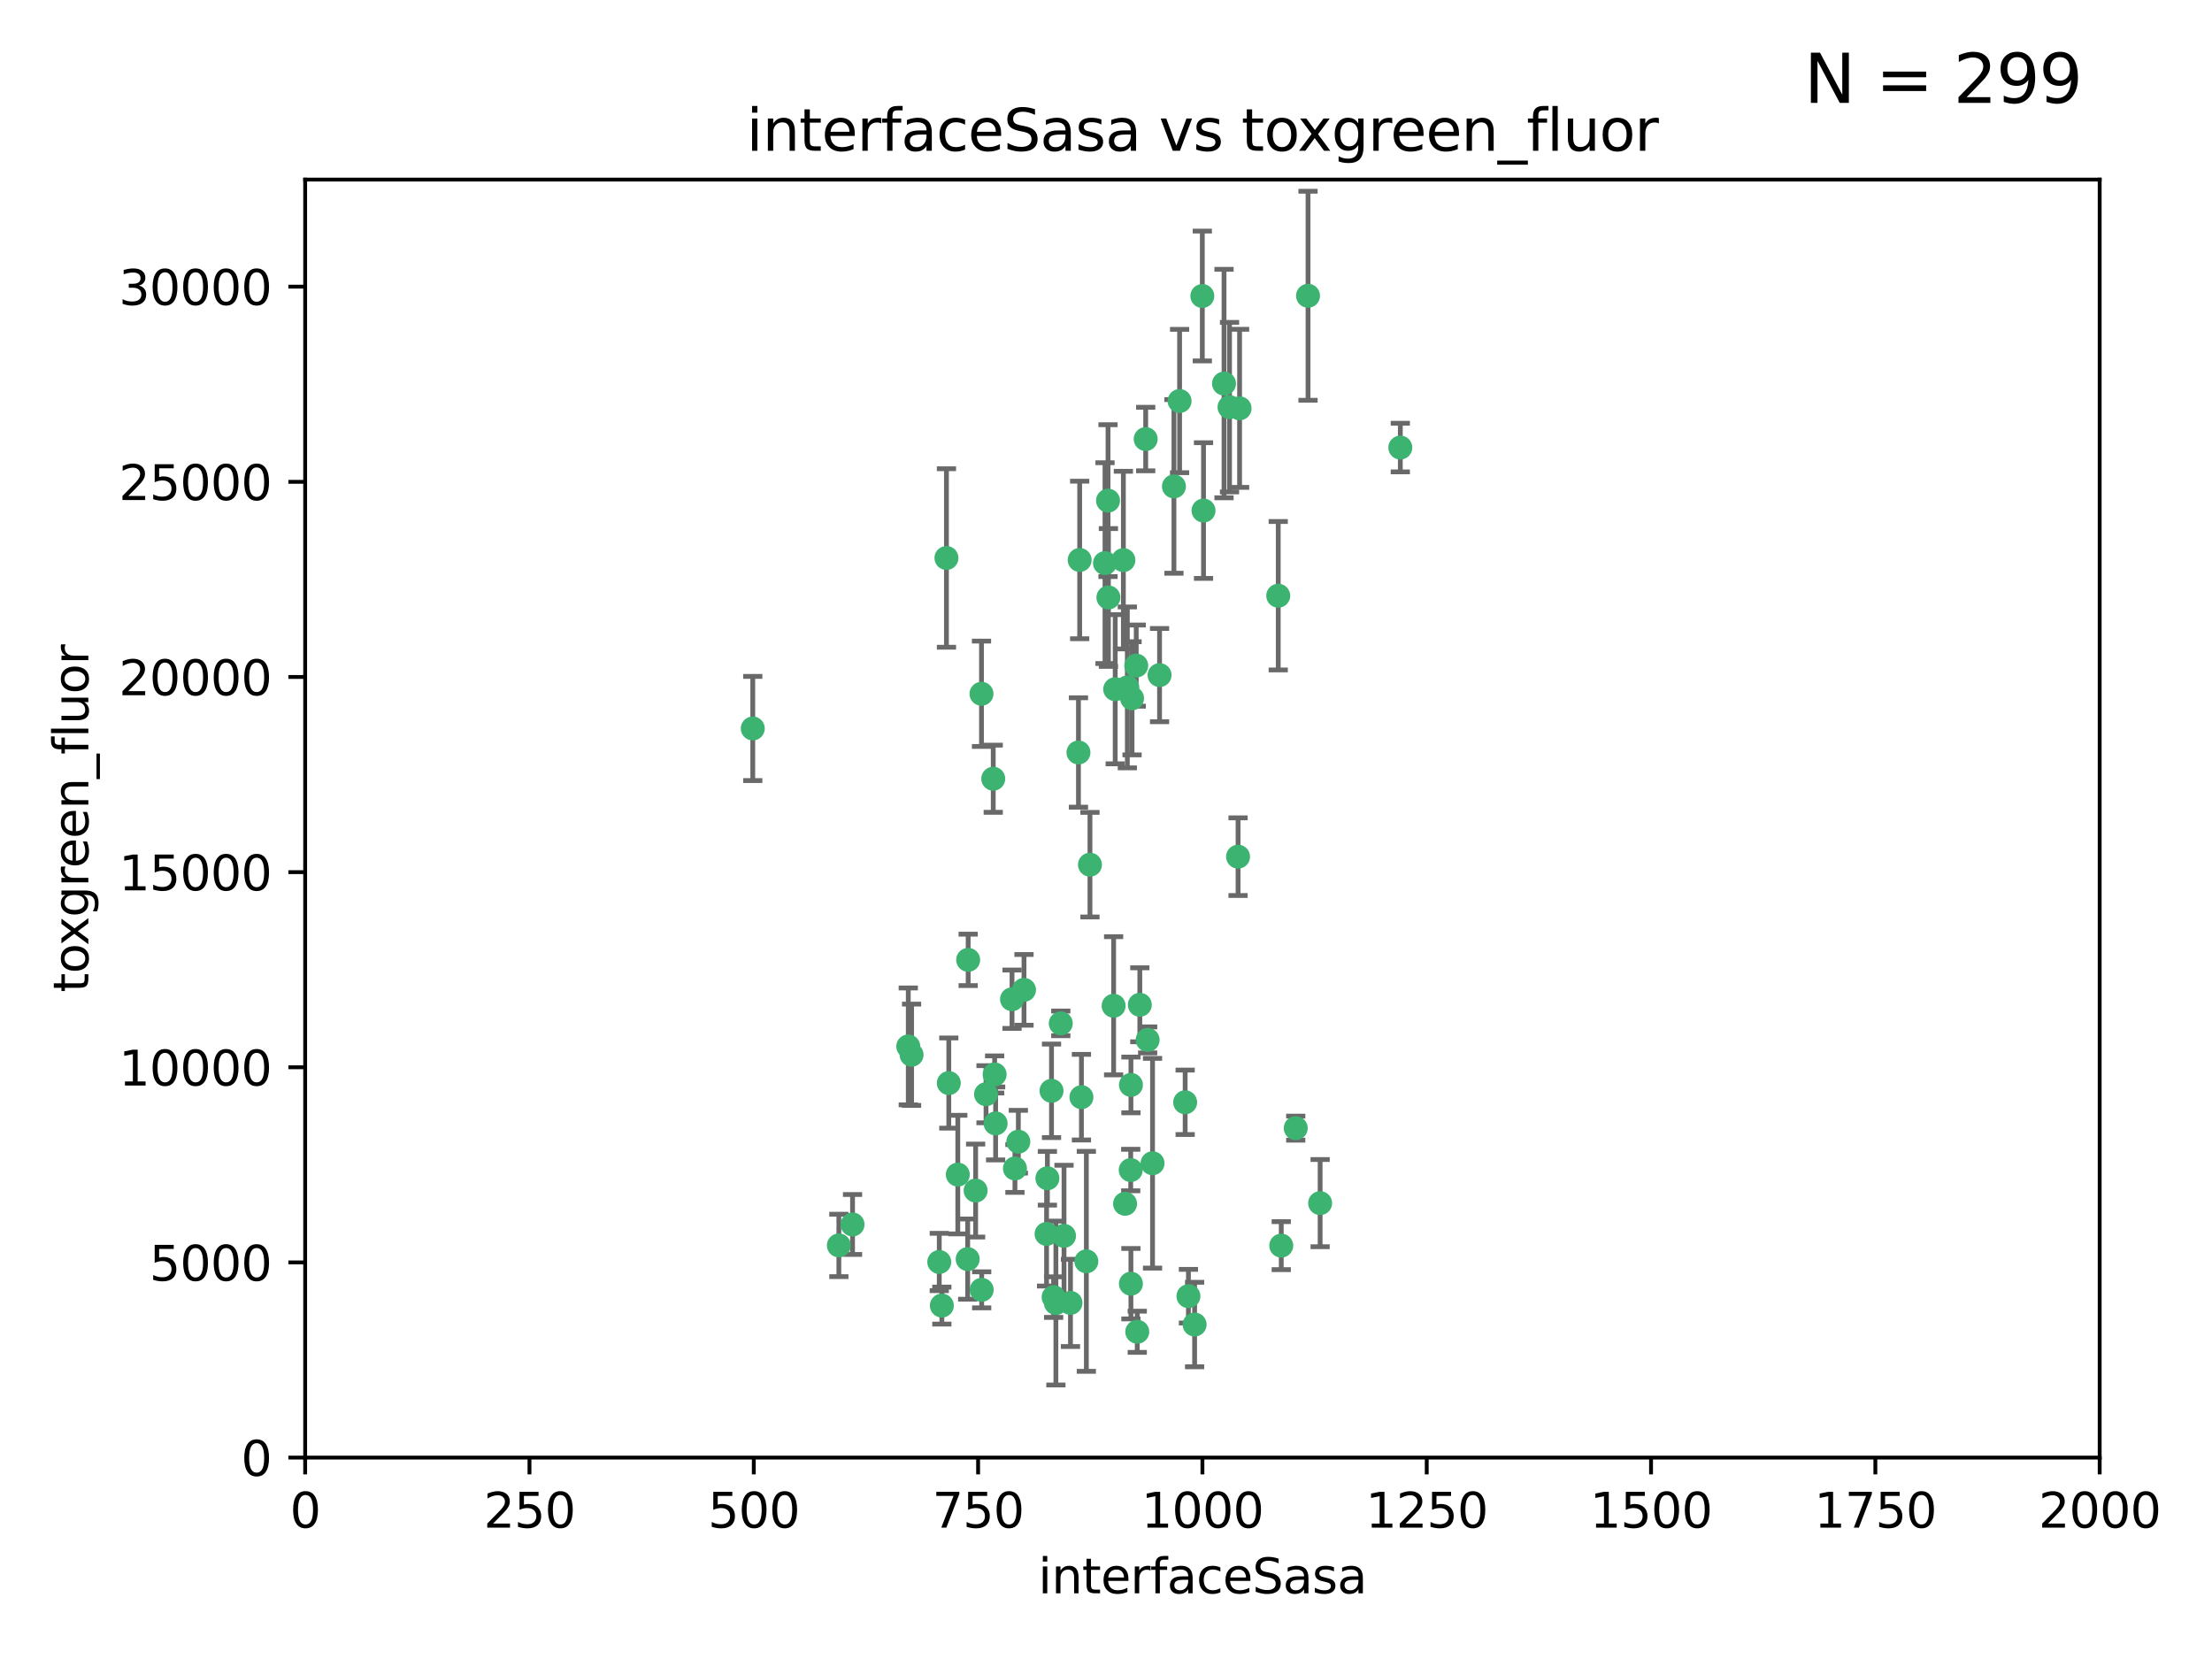 <?xml version="1.0" encoding="utf-8" standalone="no"?>
<!DOCTYPE svg PUBLIC "-//W3C//DTD SVG 1.1//EN"
  "http://www.w3.org/Graphics/SVG/1.1/DTD/svg11.dtd">
<svg xmlns:xlink="http://www.w3.org/1999/xlink" width="460.8pt" height="345.6pt" viewBox="0 0 460.8 345.6" xmlns="http://www.w3.org/2000/svg" version="1.1">
 <defs>
  <style type="text/css">*{stroke-linejoin: round; stroke-linecap: butt}</style>
 </defs>
 <g id="figure_1">
  <g id="patch_1">
   <path d="M 0 345.6 
L 460.8 345.6 
L 460.8 0 
L 0 0 
z
" style="fill: #ffffff"/>
  </g>
  <g id="axes_1">
   <g id="patch_2">
    <path d="M 63.571 303.64 
L 437.4 303.64 
L 437.4 37.411 
L 63.571 37.411 
z
" style="fill: #ffffff"/>
   </g>
   <g id="PathCollection_1">
    <defs>
     <path id="m17d5c0f23b" d="M 0 1.118 
C 0.297 1.118 0.581 1 0.791 0.791 
C 1 0.581 1.118 0.297 1.118 0 
C 1.118 -0.297 1 -0.581 0.791 -0.791 
C 0.581 -1 0.297 -1.118 0 -1.118 
C -0.297 -1.118 -0.581 -1 -0.791 -0.791 
C -1 -0.581 -1.118 -0.297 -1.118 0 
C -1.118 0.297 -1 0.581 -0.791 0.791 
C -0.581 1 -0.297 1.118 0 1.118 
z
" style="stroke: #3cb371"/>
    </defs>
    <g clip-path="url(#pd0b392099b)">
     <use xlink:href="#m17d5c0f23b" x="272.484" y="61.614" style="fill: #3cb371; stroke: #3cb371"/>
     <use xlink:href="#m17d5c0f23b" x="266.28" y="124.1" style="fill: #3cb371; stroke: #3cb371"/>
     <use xlink:href="#m17d5c0f23b" x="250.716" y="106.358" style="fill: #3cb371; stroke: #3cb371"/>
     <use xlink:href="#m17d5c0f23b" x="254.987" y="79.9" style="fill: #3cb371; stroke: #3cb371"/>
     <use xlink:href="#m17d5c0f23b" x="174.75" y="259.442" style="fill: #3cb371; stroke: #3cb371"/>
     <use xlink:href="#m17d5c0f23b" x="258.229" y="85.062" style="fill: #3cb371; stroke: #3cb371"/>
     <use xlink:href="#m17d5c0f23b" x="241.557" y="140.634" style="fill: #3cb371; stroke: #3cb371"/>
     <use xlink:href="#m17d5c0f23b" x="230.194" y="117.306" style="fill: #3cb371; stroke: #3cb371"/>
     <use xlink:href="#m17d5c0f23b" x="244.553" y="101.33" style="fill: #3cb371; stroke: #3cb371"/>
     <use xlink:href="#m17d5c0f23b" x="232.318" y="143.574" style="fill: #3cb371; stroke: #3cb371"/>
     <use xlink:href="#m17d5c0f23b" x="256.134" y="84.817" style="fill: #3cb371; stroke: #3cb371"/>
     <use xlink:href="#m17d5c0f23b" x="234.02" y="116.682" style="fill: #3cb371; stroke: #3cb371"/>
     <use xlink:href="#m17d5c0f23b" x="238.669" y="91.463" style="fill: #3cb371; stroke: #3cb371"/>
     <use xlink:href="#m17d5c0f23b" x="245.731" y="83.54" style="fill: #3cb371; stroke: #3cb371"/>
     <use xlink:href="#m17d5c0f23b" x="227.058" y="180.131" style="fill: #3cb371; stroke: #3cb371"/>
     <use xlink:href="#m17d5c0f23b" x="266.908" y="259.488" style="fill: #3cb371; stroke: #3cb371"/>
     <use xlink:href="#m17d5c0f23b" x="269.927" y="235.012" style="fill: #3cb371; stroke: #3cb371"/>
     <use xlink:href="#m17d5c0f23b" x="240.095" y="242.324" style="fill: #3cb371; stroke: #3cb371"/>
     <use xlink:href="#m17d5c0f23b" x="291.711" y="93.237" style="fill: #3cb371; stroke: #3cb371"/>
     <use xlink:href="#m17d5c0f23b" x="224.916" y="116.65" style="fill: #3cb371; stroke: #3cb371"/>
     <use xlink:href="#m17d5c0f23b" x="250.465" y="61.664" style="fill: #3cb371; stroke: #3cb371"/>
     <use xlink:href="#m17d5c0f23b" x="204.462" y="144.527" style="fill: #3cb371; stroke: #3cb371"/>
     <use xlink:href="#m17d5c0f23b" x="201.688" y="199.958" style="fill: #3cb371; stroke: #3cb371"/>
     <use xlink:href="#m17d5c0f23b" x="230.822" y="104.293" style="fill: #3cb371; stroke: #3cb371"/>
     <use xlink:href="#m17d5c0f23b" x="224.662" y="156.754" style="fill: #3cb371; stroke: #3cb371"/>
     <use xlink:href="#m17d5c0f23b" x="204.503" y="268.694" style="fill: #3cb371; stroke: #3cb371"/>
     <use xlink:href="#m17d5c0f23b" x="275.007" y="250.635" style="fill: #3cb371; stroke: #3cb371"/>
     <use xlink:href="#m17d5c0f23b" x="236.699" y="138.657" style="fill: #3cb371; stroke: #3cb371"/>
     <use xlink:href="#m17d5c0f23b" x="230.901" y="124.464" style="fill: #3cb371; stroke: #3cb371"/>
     <use xlink:href="#m17d5c0f23b" x="234.375" y="250.767" style="fill: #3cb371; stroke: #3cb371"/>
     <use xlink:href="#m17d5c0f23b" x="221.654" y="257.451" style="fill: #3cb371; stroke: #3cb371"/>
     <use xlink:href="#m17d5c0f23b" x="212.14" y="237.838" style="fill: #3cb371; stroke: #3cb371"/>
     <use xlink:href="#m17d5c0f23b" x="195.666" y="262.896" style="fill: #3cb371; stroke: #3cb371"/>
     <use xlink:href="#m17d5c0f23b" x="206.91" y="162.223" style="fill: #3cb371; stroke: #3cb371"/>
     <use xlink:href="#m17d5c0f23b" x="235.596" y="226.007" style="fill: #3cb371; stroke: #3cb371"/>
     <use xlink:href="#m17d5c0f23b" x="247.573" y="270.018" style="fill: #3cb371; stroke: #3cb371"/>
     <use xlink:href="#m17d5c0f23b" x="235.59" y="267.417" style="fill: #3cb371; stroke: #3cb371"/>
     <use xlink:href="#m17d5c0f23b" x="201.587" y="262.293" style="fill: #3cb371; stroke: #3cb371"/>
     <use xlink:href="#m17d5c0f23b" x="236.912" y="277.431" style="fill: #3cb371; stroke: #3cb371"/>
     <use xlink:href="#m17d5c0f23b" x="219.488" y="270.21" style="fill: #3cb371; stroke: #3cb371"/>
     <use xlink:href="#m17d5c0f23b" x="196.206" y="271.976" style="fill: #3cb371; stroke: #3cb371"/>
     <use xlink:href="#m17d5c0f23b" x="189.211" y="217.987" style="fill: #3cb371; stroke: #3cb371"/>
     <use xlink:href="#m17d5c0f23b" x="226.308" y="262.761" style="fill: #3cb371; stroke: #3cb371"/>
     <use xlink:href="#m17d5c0f23b" x="203.241" y="248.016" style="fill: #3cb371; stroke: #3cb371"/>
     <use xlink:href="#m17d5c0f23b" x="219.05" y="227.238" style="fill: #3cb371; stroke: #3cb371"/>
     <use xlink:href="#m17d5c0f23b" x="237.446" y="209.316" style="fill: #3cb371; stroke: #3cb371"/>
     <use xlink:href="#m17d5c0f23b" x="239.078" y="216.63" style="fill: #3cb371; stroke: #3cb371"/>
     <use xlink:href="#m17d5c0f23b" x="248.859" y="275.924" style="fill: #3cb371; stroke: #3cb371"/>
     <use xlink:href="#m17d5c0f23b" x="231.989" y="209.522" style="fill: #3cb371; stroke: #3cb371"/>
     <use xlink:href="#m17d5c0f23b" x="220.981" y="213.19" style="fill: #3cb371; stroke: #3cb371"/>
     <use xlink:href="#m17d5c0f23b" x="213.318" y="206.203" style="fill: #3cb371; stroke: #3cb371"/>
     <use xlink:href="#m17d5c0f23b" x="235.826" y="145.468" style="fill: #3cb371; stroke: #3cb371"/>
     <use xlink:href="#m17d5c0f23b" x="246.891" y="229.628" style="fill: #3cb371; stroke: #3cb371"/>
     <use xlink:href="#m17d5c0f23b" x="257.91" y="178.461" style="fill: #3cb371; stroke: #3cb371"/>
     <use xlink:href="#m17d5c0f23b" x="218.192" y="245.459" style="fill: #3cb371; stroke: #3cb371"/>
     <use xlink:href="#m17d5c0f23b" x="219.963" y="271.445" style="fill: #3cb371; stroke: #3cb371"/>
     <use xlink:href="#m17d5c0f23b" x="177.602" y="255.08" style="fill: #3cb371; stroke: #3cb371"/>
     <use xlink:href="#m17d5c0f23b" x="189.899" y="219.726" style="fill: #3cb371; stroke: #3cb371"/>
     <use xlink:href="#m17d5c0f23b" x="210.824" y="208.158" style="fill: #3cb371; stroke: #3cb371"/>
     <use xlink:href="#m17d5c0f23b" x="205.407" y="227.947" style="fill: #3cb371; stroke: #3cb371"/>
     <use xlink:href="#m17d5c0f23b" x="234.846" y="143.2" style="fill: #3cb371; stroke: #3cb371"/>
     <use xlink:href="#m17d5c0f23b" x="223" y="271.416" style="fill: #3cb371; stroke: #3cb371"/>
     <use xlink:href="#m17d5c0f23b" x="197.163" y="116.24" style="fill: #3cb371; stroke: #3cb371"/>
     <use xlink:href="#m17d5c0f23b" x="225.284" y="228.56" style="fill: #3cb371; stroke: #3cb371"/>
     <use xlink:href="#m17d5c0f23b" x="218.019" y="257.051" style="fill: #3cb371; stroke: #3cb371"/>
     <use xlink:href="#m17d5c0f23b" x="211.432" y="243.416" style="fill: #3cb371; stroke: #3cb371"/>
     <use xlink:href="#m17d5c0f23b" x="199.529" y="244.691" style="fill: #3cb371; stroke: #3cb371"/>
     <use xlink:href="#m17d5c0f23b" x="235.549" y="243.742" style="fill: #3cb371; stroke: #3cb371"/>
     <use xlink:href="#m17d5c0f23b" x="197.651" y="225.621" style="fill: #3cb371; stroke: #3cb371"/>
     <use xlink:href="#m17d5c0f23b" x="207.406" y="234.031" style="fill: #3cb371; stroke: #3cb371"/>
     <use xlink:href="#m17d5c0f23b" x="207.202" y="223.827" style="fill: #3cb371; stroke: #3cb371"/>
     <use xlink:href="#m17d5c0f23b" x="156.817" y="151.755" style="fill: #3cb371; stroke: #3cb371"/>
    </g>
   </g>
   <g id="matplotlib.axis_1">
    <g id="xtick_1">
     <g id="line2d_1">
      <defs>
       <path id="m3796412d47" d="M 0 0 
L 0 3.5 
" style="stroke: #000000; stroke-width: 0.8"/>
      </defs>
      <g>
       <use xlink:href="#m3796412d47" x="63.571" y="303.64" style="stroke: #000000; stroke-width: 0.8"/>
      </g>
     </g>
     <g id="text_1">
      <!-- 0 -->
      <g transform="translate(60.39 318.238)scale(0.1 -0.1)">
       <defs>
        <path id="DejaVuSans-30" d="M 2034 4250 
Q 1547 4250 1301 3770 
Q 1056 3291 1056 2328 
Q 1056 1369 1301 889 
Q 1547 409 2034 409 
Q 2525 409 2770 889 
Q 3016 1369 3016 2328 
Q 3016 3291 2770 3770 
Q 2525 4250 2034 4250 
z
M 2034 4750 
Q 2819 4750 3233 4129 
Q 3647 3509 3647 2328 
Q 3647 1150 3233 529 
Q 2819 -91 2034 -91 
Q 1250 -91 836 529 
Q 422 1150 422 2328 
Q 422 3509 836 4129 
Q 1250 4750 2034 4750 
z
" transform="scale(0.016)"/>
       </defs>
       <use xlink:href="#DejaVuSans-30"/>
      </g>
     </g>
    </g>
    <g id="xtick_2">
     <g id="line2d_2">
      <g>
       <use xlink:href="#m3796412d47" x="110.3" y="303.64" style="stroke: #000000; stroke-width: 0.8"/>
      </g>
     </g>
     <g id="text_2">
      <!-- 250 -->
      <g transform="translate(100.756 318.238)scale(0.1 -0.1)">
       <defs>
        <path id="DejaVuSans-32" d="M 1228 531 
L 3431 531 
L 3431 0 
L 469 0 
L 469 531 
Q 828 903 1448 1529 
Q 2069 2156 2228 2338 
Q 2531 2678 2651 2914 
Q 2772 3150 2772 3378 
Q 2772 3750 2511 3984 
Q 2250 4219 1831 4219 
Q 1534 4219 1204 4116 
Q 875 4013 500 3803 
L 500 4441 
Q 881 4594 1212 4672 
Q 1544 4750 1819 4750 
Q 2544 4750 2975 4387 
Q 3406 4025 3406 3419 
Q 3406 3131 3298 2873 
Q 3191 2616 2906 2266 
Q 2828 2175 2409 1742 
Q 1991 1309 1228 531 
z
" transform="scale(0.016)"/>
        <path id="DejaVuSans-35" d="M 691 4666 
L 3169 4666 
L 3169 4134 
L 1269 4134 
L 1269 2991 
Q 1406 3038 1543 3061 
Q 1681 3084 1819 3084 
Q 2600 3084 3056 2656 
Q 3513 2228 3513 1497 
Q 3513 744 3044 326 
Q 2575 -91 1722 -91 
Q 1428 -91 1123 -41 
Q 819 9 494 109 
L 494 744 
Q 775 591 1075 516 
Q 1375 441 1709 441 
Q 2250 441 2565 725 
Q 2881 1009 2881 1497 
Q 2881 1984 2565 2268 
Q 2250 2553 1709 2553 
Q 1456 2553 1204 2497 
Q 953 2441 691 2322 
L 691 4666 
z
" transform="scale(0.016)"/>
       </defs>
       <use xlink:href="#DejaVuSans-32"/>
       <use xlink:href="#DejaVuSans-35" x="63.623"/>
       <use xlink:href="#DejaVuSans-30" x="127.246"/>
      </g>
     </g>
    </g>
    <g id="xtick_3">
     <g id="line2d_3">
      <g>
       <use xlink:href="#m3796412d47" x="157.028" y="303.64" style="stroke: #000000; stroke-width: 0.8"/>
      </g>
     </g>
     <g id="text_3">
      <!-- 500 -->
      <g transform="translate(147.485 318.238)scale(0.1 -0.1)">
       <use xlink:href="#DejaVuSans-35"/>
       <use xlink:href="#DejaVuSans-30" x="63.623"/>
       <use xlink:href="#DejaVuSans-30" x="127.246"/>
      </g>
     </g>
    </g>
    <g id="xtick_4">
     <g id="line2d_4">
      <g>
       <use xlink:href="#m3796412d47" x="203.757" y="303.64" style="stroke: #000000; stroke-width: 0.8"/>
      </g>
     </g>
     <g id="text_4">
      <!-- 750 -->
      <g transform="translate(194.213 318.238)scale(0.1 -0.1)">
       <defs>
        <path id="DejaVuSans-37" d="M 525 4666 
L 3525 4666 
L 3525 4397 
L 1831 0 
L 1172 0 
L 2766 4134 
L 525 4134 
L 525 4666 
z
" transform="scale(0.016)"/>
       </defs>
       <use xlink:href="#DejaVuSans-37"/>
       <use xlink:href="#DejaVuSans-35" x="63.623"/>
       <use xlink:href="#DejaVuSans-30" x="127.246"/>
      </g>
     </g>
    </g>
    <g id="xtick_5">
     <g id="line2d_5">
      <g>
       <use xlink:href="#m3796412d47" x="250.486" y="303.64" style="stroke: #000000; stroke-width: 0.8"/>
      </g>
     </g>
     <g id="text_5">
      <!-- 1000 -->
      <g transform="translate(237.761 318.238)scale(0.1 -0.1)">
       <defs>
        <path id="DejaVuSans-31" d="M 794 531 
L 1825 531 
L 1825 4091 
L 703 3866 
L 703 4441 
L 1819 4666 
L 2450 4666 
L 2450 531 
L 3481 531 
L 3481 0 
L 794 0 
L 794 531 
z
" transform="scale(0.016)"/>
       </defs>
       <use xlink:href="#DejaVuSans-31"/>
       <use xlink:href="#DejaVuSans-30" x="63.623"/>
       <use xlink:href="#DejaVuSans-30" x="127.246"/>
       <use xlink:href="#DejaVuSans-30" x="190.869"/>
      </g>
     </g>
    </g>
    <g id="xtick_6">
     <g id="line2d_6">
      <g>
       <use xlink:href="#m3796412d47" x="297.214" y="303.64" style="stroke: #000000; stroke-width: 0.8"/>
      </g>
     </g>
     <g id="text_6">
      <!-- 1250 -->
      <g transform="translate(284.489 318.238)scale(0.1 -0.1)">
       <use xlink:href="#DejaVuSans-31"/>
       <use xlink:href="#DejaVuSans-32" x="63.623"/>
       <use xlink:href="#DejaVuSans-35" x="127.246"/>
       <use xlink:href="#DejaVuSans-30" x="190.869"/>
      </g>
     </g>
    </g>
    <g id="xtick_7">
     <g id="line2d_7">
      <g>
       <use xlink:href="#m3796412d47" x="343.943" y="303.64" style="stroke: #000000; stroke-width: 0.8"/>
      </g>
     </g>
     <g id="text_7">
      <!-- 1500 -->
      <g transform="translate(331.218 318.238)scale(0.1 -0.1)">
       <use xlink:href="#DejaVuSans-31"/>
       <use xlink:href="#DejaVuSans-35" x="63.623"/>
       <use xlink:href="#DejaVuSans-30" x="127.246"/>
       <use xlink:href="#DejaVuSans-30" x="190.869"/>
      </g>
     </g>
    </g>
    <g id="xtick_8">
     <g id="line2d_8">
      <g>
       <use xlink:href="#m3796412d47" x="390.671" y="303.64" style="stroke: #000000; stroke-width: 0.8"/>
      </g>
     </g>
     <g id="text_8">
      <!-- 1750 -->
      <g transform="translate(377.946 318.238)scale(0.1 -0.1)">
       <use xlink:href="#DejaVuSans-31"/>
       <use xlink:href="#DejaVuSans-37" x="63.623"/>
       <use xlink:href="#DejaVuSans-35" x="127.246"/>
       <use xlink:href="#DejaVuSans-30" x="190.869"/>
      </g>
     </g>
    </g>
    <g id="xtick_9">
     <g id="line2d_9">
      <g>
       <use xlink:href="#m3796412d47" x="437.4" y="303.64" style="stroke: #000000; stroke-width: 0.8"/>
      </g>
     </g>
     <g id="text_9">
      <!-- 2000 -->
      <g transform="translate(424.675 318.238)scale(0.1 -0.1)">
       <use xlink:href="#DejaVuSans-32"/>
       <use xlink:href="#DejaVuSans-30" x="63.623"/>
       <use xlink:href="#DejaVuSans-30" x="127.246"/>
       <use xlink:href="#DejaVuSans-30" x="190.869"/>
      </g>
     </g>
    </g>
    <g id="text_10">
     <!-- interfaceSasa -->
     <g transform="translate(216.279 331.917)scale(0.1 -0.1)">
      <defs>
       <path id="DejaVuSans-69" d="M 603 3500 
L 1178 3500 
L 1178 0 
L 603 0 
L 603 3500 
z
M 603 4863 
L 1178 4863 
L 1178 4134 
L 603 4134 
L 603 4863 
z
" transform="scale(0.016)"/>
       <path id="DejaVuSans-6e" d="M 3513 2113 
L 3513 0 
L 2938 0 
L 2938 2094 
Q 2938 2591 2744 2837 
Q 2550 3084 2163 3084 
Q 1697 3084 1428 2787 
Q 1159 2491 1159 1978 
L 1159 0 
L 581 0 
L 581 3500 
L 1159 3500 
L 1159 2956 
Q 1366 3272 1645 3428 
Q 1925 3584 2291 3584 
Q 2894 3584 3203 3211 
Q 3513 2838 3513 2113 
z
" transform="scale(0.016)"/>
       <path id="DejaVuSans-74" d="M 1172 4494 
L 1172 3500 
L 2356 3500 
L 2356 3053 
L 1172 3053 
L 1172 1153 
Q 1172 725 1289 603 
Q 1406 481 1766 481 
L 2356 481 
L 2356 0 
L 1766 0 
Q 1100 0 847 248 
Q 594 497 594 1153 
L 594 3053 
L 172 3053 
L 172 3500 
L 594 3500 
L 594 4494 
L 1172 4494 
z
" transform="scale(0.016)"/>
       <path id="DejaVuSans-65" d="M 3597 1894 
L 3597 1613 
L 953 1613 
Q 991 1019 1311 708 
Q 1631 397 2203 397 
Q 2534 397 2845 478 
Q 3156 559 3463 722 
L 3463 178 
Q 3153 47 2828 -22 
Q 2503 -91 2169 -91 
Q 1331 -91 842 396 
Q 353 884 353 1716 
Q 353 2575 817 3079 
Q 1281 3584 2069 3584 
Q 2775 3584 3186 3129 
Q 3597 2675 3597 1894 
z
M 3022 2063 
Q 3016 2534 2758 2815 
Q 2500 3097 2075 3097 
Q 1594 3097 1305 2825 
Q 1016 2553 972 2059 
L 3022 2063 
z
" transform="scale(0.016)"/>
       <path id="DejaVuSans-72" d="M 2631 2963 
Q 2534 3019 2420 3045 
Q 2306 3072 2169 3072 
Q 1681 3072 1420 2755 
Q 1159 2438 1159 1844 
L 1159 0 
L 581 0 
L 581 3500 
L 1159 3500 
L 1159 2956 
Q 1341 3275 1631 3429 
Q 1922 3584 2338 3584 
Q 2397 3584 2469 3576 
Q 2541 3569 2628 3553 
L 2631 2963 
z
" transform="scale(0.016)"/>
       <path id="DejaVuSans-66" d="M 2375 4863 
L 2375 4384 
L 1825 4384 
Q 1516 4384 1395 4259 
Q 1275 4134 1275 3809 
L 1275 3500 
L 2222 3500 
L 2222 3053 
L 1275 3053 
L 1275 0 
L 697 0 
L 697 3053 
L 147 3053 
L 147 3500 
L 697 3500 
L 697 3744 
Q 697 4328 969 4595 
Q 1241 4863 1831 4863 
L 2375 4863 
z
" transform="scale(0.016)"/>
       <path id="DejaVuSans-61" d="M 2194 1759 
Q 1497 1759 1228 1600 
Q 959 1441 959 1056 
Q 959 750 1161 570 
Q 1363 391 1709 391 
Q 2188 391 2477 730 
Q 2766 1069 2766 1631 
L 2766 1759 
L 2194 1759 
z
M 3341 1997 
L 3341 0 
L 2766 0 
L 2766 531 
Q 2569 213 2275 61 
Q 1981 -91 1556 -91 
Q 1019 -91 701 211 
Q 384 513 384 1019 
Q 384 1609 779 1909 
Q 1175 2209 1959 2209 
L 2766 2209 
L 2766 2266 
Q 2766 2663 2505 2880 
Q 2244 3097 1772 3097 
Q 1472 3097 1187 3025 
Q 903 2953 641 2809 
L 641 3341 
Q 956 3463 1253 3523 
Q 1550 3584 1831 3584 
Q 2591 3584 2966 3190 
Q 3341 2797 3341 1997 
z
" transform="scale(0.016)"/>
       <path id="DejaVuSans-63" d="M 3122 3366 
L 3122 2828 
Q 2878 2963 2633 3030 
Q 2388 3097 2138 3097 
Q 1578 3097 1268 2742 
Q 959 2388 959 1747 
Q 959 1106 1268 751 
Q 1578 397 2138 397 
Q 2388 397 2633 464 
Q 2878 531 3122 666 
L 3122 134 
Q 2881 22 2623 -34 
Q 2366 -91 2075 -91 
Q 1284 -91 818 406 
Q 353 903 353 1747 
Q 353 2603 823 3093 
Q 1294 3584 2113 3584 
Q 2378 3584 2631 3529 
Q 2884 3475 3122 3366 
z
" transform="scale(0.016)"/>
       <path id="DejaVuSans-53" d="M 3425 4513 
L 3425 3897 
Q 3066 4069 2747 4153 
Q 2428 4238 2131 4238 
Q 1616 4238 1336 4038 
Q 1056 3838 1056 3469 
Q 1056 3159 1242 3001 
Q 1428 2844 1947 2747 
L 2328 2669 
Q 3034 2534 3370 2195 
Q 3706 1856 3706 1288 
Q 3706 609 3251 259 
Q 2797 -91 1919 -91 
Q 1588 -91 1214 -16 
Q 841 59 441 206 
L 441 856 
Q 825 641 1194 531 
Q 1563 422 1919 422 
Q 2459 422 2753 634 
Q 3047 847 3047 1241 
Q 3047 1584 2836 1778 
Q 2625 1972 2144 2069 
L 1759 2144 
Q 1053 2284 737 2584 
Q 422 2884 422 3419 
Q 422 4038 858 4394 
Q 1294 4750 2059 4750 
Q 2388 4750 2728 4690 
Q 3069 4631 3425 4513 
z
" transform="scale(0.016)"/>
       <path id="DejaVuSans-73" d="M 2834 3397 
L 2834 2853 
Q 2591 2978 2328 3040 
Q 2066 3103 1784 3103 
Q 1356 3103 1142 2972 
Q 928 2841 928 2578 
Q 928 2378 1081 2264 
Q 1234 2150 1697 2047 
L 1894 2003 
Q 2506 1872 2764 1633 
Q 3022 1394 3022 966 
Q 3022 478 2636 193 
Q 2250 -91 1575 -91 
Q 1294 -91 989 -36 
Q 684 19 347 128 
L 347 722 
Q 666 556 975 473 
Q 1284 391 1588 391 
Q 1994 391 2212 530 
Q 2431 669 2431 922 
Q 2431 1156 2273 1281 
Q 2116 1406 1581 1522 
L 1381 1569 
Q 847 1681 609 1914 
Q 372 2147 372 2553 
Q 372 3047 722 3315 
Q 1072 3584 1716 3584 
Q 2034 3584 2315 3537 
Q 2597 3491 2834 3397 
z
" transform="scale(0.016)"/>
      </defs>
      <use xlink:href="#DejaVuSans-69"/>
      <use xlink:href="#DejaVuSans-6e" x="27.783"/>
      <use xlink:href="#DejaVuSans-74" x="91.162"/>
      <use xlink:href="#DejaVuSans-65" x="130.371"/>
      <use xlink:href="#DejaVuSans-72" x="191.895"/>
      <use xlink:href="#DejaVuSans-66" x="233.008"/>
      <use xlink:href="#DejaVuSans-61" x="268.213"/>
      <use xlink:href="#DejaVuSans-63" x="329.492"/>
      <use xlink:href="#DejaVuSans-65" x="384.473"/>
      <use xlink:href="#DejaVuSans-53" x="445.996"/>
      <use xlink:href="#DejaVuSans-61" x="509.473"/>
      <use xlink:href="#DejaVuSans-73" x="570.752"/>
      <use xlink:href="#DejaVuSans-61" x="622.852"/>
     </g>
    </g>
   </g>
   <g id="matplotlib.axis_2">
    <g id="ytick_1">
     <g id="line2d_10">
      <defs>
       <path id="m3808845ccd" d="M 0 0 
L -3.5 0 
" style="stroke: #000000; stroke-width: 0.8"/>
      </defs>
      <g>
       <use xlink:href="#m3808845ccd" x="63.571" y="303.64" style="stroke: #000000; stroke-width: 0.8"/>
      </g>
     </g>
     <g id="text_11">
      <!-- 0 -->
      <g transform="translate(50.209 307.439)scale(0.1 -0.1)">
       <use xlink:href="#DejaVuSans-30"/>
      </g>
     </g>
    </g>
    <g id="ytick_2">
     <g id="line2d_11">
      <g>
       <use xlink:href="#m3808845ccd" x="63.571" y="262.986" style="stroke: #000000; stroke-width: 0.8"/>
      </g>
     </g>
     <g id="text_12">
      <!-- 5000 -->
      <g transform="translate(31.121 266.786)scale(0.1 -0.1)">
       <use xlink:href="#DejaVuSans-35"/>
       <use xlink:href="#DejaVuSans-30" x="63.623"/>
       <use xlink:href="#DejaVuSans-30" x="127.246"/>
       <use xlink:href="#DejaVuSans-30" x="190.869"/>
      </g>
     </g>
    </g>
    <g id="ytick_3">
     <g id="line2d_12">
      <g>
       <use xlink:href="#m3808845ccd" x="63.571" y="222.333" style="stroke: #000000; stroke-width: 0.8"/>
      </g>
     </g>
     <g id="text_13">
      <!-- 10000 -->
      <g transform="translate(24.759 226.132)scale(0.1 -0.1)">
       <use xlink:href="#DejaVuSans-31"/>
       <use xlink:href="#DejaVuSans-30" x="63.623"/>
       <use xlink:href="#DejaVuSans-30" x="127.246"/>
       <use xlink:href="#DejaVuSans-30" x="190.869"/>
       <use xlink:href="#DejaVuSans-30" x="254.492"/>
      </g>
     </g>
    </g>
    <g id="ytick_4">
     <g id="line2d_13">
      <g>
       <use xlink:href="#m3808845ccd" x="63.571" y="181.679" style="stroke: #000000; stroke-width: 0.8"/>
      </g>
     </g>
     <g id="text_14">
      <!-- 15000 -->
      <g transform="translate(24.759 185.478)scale(0.1 -0.1)">
       <use xlink:href="#DejaVuSans-31"/>
       <use xlink:href="#DejaVuSans-35" x="63.623"/>
       <use xlink:href="#DejaVuSans-30" x="127.246"/>
       <use xlink:href="#DejaVuSans-30" x="190.869"/>
       <use xlink:href="#DejaVuSans-30" x="254.492"/>
      </g>
     </g>
    </g>
    <g id="ytick_5">
     <g id="line2d_14">
      <g>
       <use xlink:href="#m3808845ccd" x="63.571" y="141.026" style="stroke: #000000; stroke-width: 0.8"/>
      </g>
     </g>
     <g id="text_15">
      <!-- 20000 -->
      <g transform="translate(24.759 144.825)scale(0.1 -0.1)">
       <use xlink:href="#DejaVuSans-32"/>
       <use xlink:href="#DejaVuSans-30" x="63.623"/>
       <use xlink:href="#DejaVuSans-30" x="127.246"/>
       <use xlink:href="#DejaVuSans-30" x="190.869"/>
       <use xlink:href="#DejaVuSans-30" x="254.492"/>
      </g>
     </g>
    </g>
    <g id="ytick_6">
     <g id="line2d_15">
      <g>
       <use xlink:href="#m3808845ccd" x="63.571" y="100.372" style="stroke: #000000; stroke-width: 0.8"/>
      </g>
     </g>
     <g id="text_16">
      <!-- 25000 -->
      <g transform="translate(24.759 104.171)scale(0.1 -0.1)">
       <use xlink:href="#DejaVuSans-32"/>
       <use xlink:href="#DejaVuSans-35" x="63.623"/>
       <use xlink:href="#DejaVuSans-30" x="127.246"/>
       <use xlink:href="#DejaVuSans-30" x="190.869"/>
       <use xlink:href="#DejaVuSans-30" x="254.492"/>
      </g>
     </g>
    </g>
    <g id="ytick_7">
     <g id="line2d_16">
      <g>
       <use xlink:href="#m3808845ccd" x="63.571" y="59.718" style="stroke: #000000; stroke-width: 0.8"/>
      </g>
     </g>
     <g id="text_17">
      <!-- 30000 -->
      <g transform="translate(24.759 63.518)scale(0.1 -0.1)">
       <defs>
        <path id="DejaVuSans-33" d="M 2597 2516 
Q 3050 2419 3304 2112 
Q 3559 1806 3559 1356 
Q 3559 666 3084 287 
Q 2609 -91 1734 -91 
Q 1441 -91 1130 -33 
Q 819 25 488 141 
L 488 750 
Q 750 597 1062 519 
Q 1375 441 1716 441 
Q 2309 441 2620 675 
Q 2931 909 2931 1356 
Q 2931 1769 2642 2001 
Q 2353 2234 1838 2234 
L 1294 2234 
L 1294 2753 
L 1863 2753 
Q 2328 2753 2575 2939 
Q 2822 3125 2822 3475 
Q 2822 3834 2567 4026 
Q 2313 4219 1838 4219 
Q 1578 4219 1281 4162 
Q 984 4106 628 3988 
L 628 4550 
Q 988 4650 1302 4700 
Q 1616 4750 1894 4750 
Q 2613 4750 3031 4423 
Q 3450 4097 3450 3541 
Q 3450 3153 3228 2886 
Q 3006 2619 2597 2516 
z
" transform="scale(0.016)"/>
       </defs>
       <use xlink:href="#DejaVuSans-33"/>
       <use xlink:href="#DejaVuSans-30" x="63.623"/>
       <use xlink:href="#DejaVuSans-30" x="127.246"/>
       <use xlink:href="#DejaVuSans-30" x="190.869"/>
       <use xlink:href="#DejaVuSans-30" x="254.492"/>
      </g>
     </g>
    </g>
    <g id="text_18">
     <!-- toxgreen_fluor -->
     <g transform="translate(18.401 206.72)rotate(-90)scale(0.1 -0.1)">
      <defs>
       <path id="DejaVuSans-6f" d="M 1959 3097 
Q 1497 3097 1228 2736 
Q 959 2375 959 1747 
Q 959 1119 1226 758 
Q 1494 397 1959 397 
Q 2419 397 2687 759 
Q 2956 1122 2956 1747 
Q 2956 2369 2687 2733 
Q 2419 3097 1959 3097 
z
M 1959 3584 
Q 2709 3584 3137 3096 
Q 3566 2609 3566 1747 
Q 3566 888 3137 398 
Q 2709 -91 1959 -91 
Q 1206 -91 779 398 
Q 353 888 353 1747 
Q 353 2609 779 3096 
Q 1206 3584 1959 3584 
z
" transform="scale(0.016)"/>
       <path id="DejaVuSans-78" d="M 3513 3500 
L 2247 1797 
L 3578 0 
L 2900 0 
L 1881 1375 
L 863 0 
L 184 0 
L 1544 1831 
L 300 3500 
L 978 3500 
L 1906 2253 
L 2834 3500 
L 3513 3500 
z
" transform="scale(0.016)"/>
       <path id="DejaVuSans-67" d="M 2906 1791 
Q 2906 2416 2648 2759 
Q 2391 3103 1925 3103 
Q 1463 3103 1205 2759 
Q 947 2416 947 1791 
Q 947 1169 1205 825 
Q 1463 481 1925 481 
Q 2391 481 2648 825 
Q 2906 1169 2906 1791 
z
M 3481 434 
Q 3481 -459 3084 -895 
Q 2688 -1331 1869 -1331 
Q 1566 -1331 1297 -1286 
Q 1028 -1241 775 -1147 
L 775 -588 
Q 1028 -725 1275 -790 
Q 1522 -856 1778 -856 
Q 2344 -856 2625 -561 
Q 2906 -266 2906 331 
L 2906 616 
Q 2728 306 2450 153 
Q 2172 0 1784 0 
Q 1141 0 747 490 
Q 353 981 353 1791 
Q 353 2603 747 3093 
Q 1141 3584 1784 3584 
Q 2172 3584 2450 3431 
Q 2728 3278 2906 2969 
L 2906 3500 
L 3481 3500 
L 3481 434 
z
" transform="scale(0.016)"/>
       <path id="DejaVuSans-5f" d="M 3263 -1063 
L 3263 -1509 
L -63 -1509 
L -63 -1063 
L 3263 -1063 
z
" transform="scale(0.016)"/>
       <path id="DejaVuSans-6c" d="M 603 4863 
L 1178 4863 
L 1178 0 
L 603 0 
L 603 4863 
z
" transform="scale(0.016)"/>
       <path id="DejaVuSans-75" d="M 544 1381 
L 544 3500 
L 1119 3500 
L 1119 1403 
Q 1119 906 1312 657 
Q 1506 409 1894 409 
Q 2359 409 2629 706 
Q 2900 1003 2900 1516 
L 2900 3500 
L 3475 3500 
L 3475 0 
L 2900 0 
L 2900 538 
Q 2691 219 2414 64 
Q 2138 -91 1772 -91 
Q 1169 -91 856 284 
Q 544 659 544 1381 
z
M 1991 3584 
L 1991 3584 
z
" transform="scale(0.016)"/>
      </defs>
      <use xlink:href="#DejaVuSans-74"/>
      <use xlink:href="#DejaVuSans-6f" x="39.209"/>
      <use xlink:href="#DejaVuSans-78" x="97.266"/>
      <use xlink:href="#DejaVuSans-67" x="156.445"/>
      <use xlink:href="#DejaVuSans-72" x="219.922"/>
      <use xlink:href="#DejaVuSans-65" x="258.785"/>
      <use xlink:href="#DejaVuSans-65" x="320.309"/>
      <use xlink:href="#DejaVuSans-6e" x="381.832"/>
      <use xlink:href="#DejaVuSans-5f" x="445.211"/>
      <use xlink:href="#DejaVuSans-66" x="495.211"/>
      <use xlink:href="#DejaVuSans-6c" x="530.416"/>
      <use xlink:href="#DejaVuSans-75" x="558.199"/>
      <use xlink:href="#DejaVuSans-6f" x="621.578"/>
      <use xlink:href="#DejaVuSans-72" x="682.76"/>
     </g>
    </g>
   </g>
   <g id="LineCollection_1">
    <path d="M 272.484 83.38 
L 272.484 39.848 
" clip-path="url(#pd0b392099b)" style="fill: none; stroke: #696969"/>
    <path d="M 266.28 139.562 
L 266.28 108.638 
" clip-path="url(#pd0b392099b)" style="fill: none; stroke: #696969"/>
    <path d="M 250.716 120.489 
L 250.716 92.227 
" clip-path="url(#pd0b392099b)" style="fill: none; stroke: #696969"/>
    <path d="M 254.987 103.698 
L 254.987 56.102 
" clip-path="url(#pd0b392099b)" style="fill: none; stroke: #696969"/>
    <path d="M 174.75 265.941 
L 174.75 252.944 
" clip-path="url(#pd0b392099b)" style="fill: none; stroke: #696969"/>
    <path d="M 258.229 101.528 
L 258.229 68.595 
" clip-path="url(#pd0b392099b)" style="fill: none; stroke: #696969"/>
    <path d="M 241.557 150.349 
L 241.557 130.92 
" clip-path="url(#pd0b392099b)" style="fill: none; stroke: #696969"/>
    <path d="M 230.194 138.218 
L 230.194 96.393 
" clip-path="url(#pd0b392099b)" style="fill: none; stroke: #696969"/>
    <path d="M 244.553 119.415 
L 244.553 83.245 
" clip-path="url(#pd0b392099b)" style="fill: none; stroke: #696969"/>
    <path d="M 232.318 159.116 
L 232.318 128.031 
" clip-path="url(#pd0b392099b)" style="fill: none; stroke: #696969"/>
    <path d="M 256.134 102.476 
L 256.134 67.157 
" clip-path="url(#pd0b392099b)" style="fill: none; stroke: #696969"/>
    <path d="M 234.02 135.19 
L 234.02 98.175 
" clip-path="url(#pd0b392099b)" style="fill: none; stroke: #696969"/>
    <path d="M 238.669 98.075 
L 238.669 84.85 
" clip-path="url(#pd0b392099b)" style="fill: none; stroke: #696969"/>
    <path d="M 245.731 98.468 
L 245.731 68.613 
" clip-path="url(#pd0b392099b)" style="fill: none; stroke: #696969"/>
    <path d="M 227.058 191.021 
L 227.058 169.24 
" clip-path="url(#pd0b392099b)" style="fill: none; stroke: #696969"/>
    <path d="M 266.908 264.487 
L 266.908 254.489 
" clip-path="url(#pd0b392099b)" style="fill: none; stroke: #696969"/>
    <path d="M 269.927 237.516 
L 269.927 232.507 
" clip-path="url(#pd0b392099b)" style="fill: none; stroke: #696969"/>
    <path d="M 240.095 264.166 
L 240.095 220.481 
" clip-path="url(#pd0b392099b)" style="fill: none; stroke: #696969"/>
    <path d="M 291.711 98.3 
L 291.711 88.175 
" clip-path="url(#pd0b392099b)" style="fill: none; stroke: #696969"/>
    <path d="M 224.916 133.058 
L 224.916 100.243 
" clip-path="url(#pd0b392099b)" style="fill: none; stroke: #696969"/>
    <path d="M 250.465 75.185 
L 250.465 48.142 
" clip-path="url(#pd0b392099b)" style="fill: none; stroke: #696969"/>
    <path d="M 204.462 155.498 
L 204.462 133.556 
" clip-path="url(#pd0b392099b)" style="fill: none; stroke: #696969"/>
    <path d="M 201.688 205.31 
L 201.688 194.605 
" clip-path="url(#pd0b392099b)" style="fill: none; stroke: #696969"/>
    <path d="M 230.822 120.111 
L 230.822 88.475 
" clip-path="url(#pd0b392099b)" style="fill: none; stroke: #696969"/>
    <path d="M 224.662 168.148 
L 224.662 145.359 
" clip-path="url(#pd0b392099b)" style="fill: none; stroke: #696969"/>
    <path d="M 204.503 272.448 
L 204.503 264.94 
" clip-path="url(#pd0b392099b)" style="fill: none; stroke: #696969"/>
    <path d="M 275.007 259.717 
L 275.007 241.553 
" clip-path="url(#pd0b392099b)" style="fill: none; stroke: #696969"/>
    <path d="M 236.699 147.112 
L 236.699 130.202 
" clip-path="url(#pd0b392099b)" style="fill: none; stroke: #696969"/>
    <path d="M 230.901 138.816 
L 230.901 110.112 
" clip-path="url(#pd0b392099b)" style="fill: none; stroke: #696969"/>
    <path d="M 234.375 251.458 
L 234.375 250.077 
" clip-path="url(#pd0b392099b)" style="fill: none; stroke: #696969"/>
    <path d="M 221.654 272.157 
L 221.654 242.746 
" clip-path="url(#pd0b392099b)" style="fill: none; stroke: #696969"/>
    <path d="M 212.14 244.374 
L 212.14 231.301 
" clip-path="url(#pd0b392099b)" style="fill: none; stroke: #696969"/>
    <path d="M 195.666 268.864 
L 195.666 256.927 
" clip-path="url(#pd0b392099b)" style="fill: none; stroke: #696969"/>
    <path d="M 206.91 169.217 
L 206.91 155.229 
" clip-path="url(#pd0b392099b)" style="fill: none; stroke: #696969"/>
    <path d="M 235.596 231.811 
L 235.596 220.203 
" clip-path="url(#pd0b392099b)" style="fill: none; stroke: #696969"/>
    <path d="M 247.573 275.607 
L 247.573 264.429 
" clip-path="url(#pd0b392099b)" style="fill: none; stroke: #696969"/>
    <path d="M 235.59 274.752 
L 235.59 260.081 
" clip-path="url(#pd0b392099b)" style="fill: none; stroke: #696969"/>
    <path d="M 201.587 270.647 
L 201.587 253.939 
" clip-path="url(#pd0b392099b)" style="fill: none; stroke: #696969"/>
    <path d="M 236.912 281.719 
L 236.912 273.143 
" clip-path="url(#pd0b392099b)" style="fill: none; stroke: #696969"/>
    <path d="M 219.488 274.44 
L 219.488 265.981 
" clip-path="url(#pd0b392099b)" style="fill: none; stroke: #696969"/>
    <path d="M 196.206 275.827 
L 196.206 268.125 
" clip-path="url(#pd0b392099b)" style="fill: none; stroke: #696969"/>
    <path d="M 189.211 230.162 
L 189.211 205.812 
" clip-path="url(#pd0b392099b)" style="fill: none; stroke: #696969"/>
    <path d="M 226.308 285.673 
L 226.308 239.849 
" clip-path="url(#pd0b392099b)" style="fill: none; stroke: #696969"/>
    <path d="M 203.241 257.7 
L 203.241 238.331 
" clip-path="url(#pd0b392099b)" style="fill: none; stroke: #696969"/>
    <path d="M 219.05 236.979 
L 219.05 217.496 
" clip-path="url(#pd0b392099b)" style="fill: none; stroke: #696969"/>
    <path d="M 237.446 217.026 
L 237.446 201.607 
" clip-path="url(#pd0b392099b)" style="fill: none; stroke: #696969"/>
    <path d="M 239.078 219.341 
L 239.078 213.92 
" clip-path="url(#pd0b392099b)" style="fill: none; stroke: #696969"/>
    <path d="M 248.859 284.727 
L 248.859 267.12 
" clip-path="url(#pd0b392099b)" style="fill: none; stroke: #696969"/>
    <path d="M 231.989 223.913 
L 231.989 195.131 
" clip-path="url(#pd0b392099b)" style="fill: none; stroke: #696969"/>
    <path d="M 220.981 215.762 
L 220.981 210.618 
" clip-path="url(#pd0b392099b)" style="fill: none; stroke: #696969"/>
    <path d="M 213.318 213.569 
L 213.318 198.836 
" clip-path="url(#pd0b392099b)" style="fill: none; stroke: #696969"/>
    <path d="M 235.826 157.254 
L 235.826 133.683 
" clip-path="url(#pd0b392099b)" style="fill: none; stroke: #696969"/>
    <path d="M 246.891 236.34 
L 246.891 222.916 
" clip-path="url(#pd0b392099b)" style="fill: none; stroke: #696969"/>
    <path d="M 257.91 186.549 
L 257.91 170.372 
" clip-path="url(#pd0b392099b)" style="fill: none; stroke: #696969"/>
    <path d="M 218.192 251.049 
L 218.192 239.868 
" clip-path="url(#pd0b392099b)" style="fill: none; stroke: #696969"/>
    <path d="M 219.963 288.513 
L 219.963 254.376 
" clip-path="url(#pd0b392099b)" style="fill: none; stroke: #696969"/>
    <path d="M 177.602 261.323 
L 177.602 248.837 
" clip-path="url(#pd0b392099b)" style="fill: none; stroke: #696969"/>
    <path d="M 189.899 230.277 
L 189.899 209.176 
" clip-path="url(#pd0b392099b)" style="fill: none; stroke: #696969"/>
    <path d="M 210.824 214.239 
L 210.824 202.077 
" clip-path="url(#pd0b392099b)" style="fill: none; stroke: #696969"/>
    <path d="M 205.407 233.892 
L 205.407 222.002 
" clip-path="url(#pd0b392099b)" style="fill: none; stroke: #696969"/>
    <path d="M 234.846 159.961 
L 234.846 126.439 
" clip-path="url(#pd0b392099b)" style="fill: none; stroke: #696969"/>
    <path d="M 223 280.503 
L 223 262.329 
" clip-path="url(#pd0b392099b)" style="fill: none; stroke: #696969"/>
    <path d="M 197.163 134.83 
L 197.163 97.649 
" clip-path="url(#pd0b392099b)" style="fill: none; stroke: #696969"/>
    <path d="M 225.284 237.48 
L 225.284 219.64 
" clip-path="url(#pd0b392099b)" style="fill: none; stroke: #696969"/>
    <path d="M 218.019 267.904 
L 218.019 246.198 
" clip-path="url(#pd0b392099b)" style="fill: none; stroke: #696969"/>
    <path d="M 211.432 248.392 
L 211.432 238.44 
" clip-path="url(#pd0b392099b)" style="fill: none; stroke: #696969"/>
    <path d="M 199.529 257.049 
L 199.529 232.333 
" clip-path="url(#pd0b392099b)" style="fill: none; stroke: #696969"/>
    <path d="M 235.549 248.063 
L 235.549 239.42 
" clip-path="url(#pd0b392099b)" style="fill: none; stroke: #696969"/>
    <path d="M 197.651 235.016 
L 197.651 216.227 
" clip-path="url(#pd0b392099b)" style="fill: none; stroke: #696969"/>
    <path d="M 207.406 241.631 
L 207.406 226.431 
" clip-path="url(#pd0b392099b)" style="fill: none; stroke: #696969"/>
    <path d="M 207.202 227.689 
L 207.202 219.964 
" clip-path="url(#pd0b392099b)" style="fill: none; stroke: #696969"/>
    <path d="M 156.817 162.606 
L 156.817 140.905 
" clip-path="url(#pd0b392099b)" style="fill: none; stroke: #696969"/>
   </g>
   <g id="line2d_17">
    <defs>
     <path id="m60181782d7" d="M 2 0 
L -2 -0 
" style="stroke: #696969"/>
    </defs>
    <g clip-path="url(#pd0b392099b)">
     <use xlink:href="#m60181782d7" x="272.484" y="83.38" style="fill: #696969; stroke: #696969"/>
     <use xlink:href="#m60181782d7" x="266.28" y="139.562" style="fill: #696969; stroke: #696969"/>
     <use xlink:href="#m60181782d7" x="250.716" y="120.489" style="fill: #696969; stroke: #696969"/>
     <use xlink:href="#m60181782d7" x="254.987" y="103.698" style="fill: #696969; stroke: #696969"/>
     <use xlink:href="#m60181782d7" x="174.75" y="265.941" style="fill: #696969; stroke: #696969"/>
     <use xlink:href="#m60181782d7" x="258.229" y="101.528" style="fill: #696969; stroke: #696969"/>
     <use xlink:href="#m60181782d7" x="241.557" y="150.349" style="fill: #696969; stroke: #696969"/>
     <use xlink:href="#m60181782d7" x="230.194" y="138.218" style="fill: #696969; stroke: #696969"/>
     <use xlink:href="#m60181782d7" x="244.553" y="119.415" style="fill: #696969; stroke: #696969"/>
     <use xlink:href="#m60181782d7" x="232.318" y="159.116" style="fill: #696969; stroke: #696969"/>
     <use xlink:href="#m60181782d7" x="256.134" y="102.476" style="fill: #696969; stroke: #696969"/>
     <use xlink:href="#m60181782d7" x="234.02" y="135.19" style="fill: #696969; stroke: #696969"/>
     <use xlink:href="#m60181782d7" x="238.669" y="98.075" style="fill: #696969; stroke: #696969"/>
     <use xlink:href="#m60181782d7" x="245.731" y="98.468" style="fill: #696969; stroke: #696969"/>
     <use xlink:href="#m60181782d7" x="227.058" y="191.021" style="fill: #696969; stroke: #696969"/>
     <use xlink:href="#m60181782d7" x="266.908" y="264.487" style="fill: #696969; stroke: #696969"/>
     <use xlink:href="#m60181782d7" x="269.927" y="237.516" style="fill: #696969; stroke: #696969"/>
     <use xlink:href="#m60181782d7" x="240.095" y="264.166" style="fill: #696969; stroke: #696969"/>
     <use xlink:href="#m60181782d7" x="291.711" y="98.3" style="fill: #696969; stroke: #696969"/>
     <use xlink:href="#m60181782d7" x="224.916" y="133.058" style="fill: #696969; stroke: #696969"/>
     <use xlink:href="#m60181782d7" x="250.465" y="75.185" style="fill: #696969; stroke: #696969"/>
     <use xlink:href="#m60181782d7" x="204.462" y="155.498" style="fill: #696969; stroke: #696969"/>
     <use xlink:href="#m60181782d7" x="201.688" y="205.31" style="fill: #696969; stroke: #696969"/>
     <use xlink:href="#m60181782d7" x="230.822" y="120.111" style="fill: #696969; stroke: #696969"/>
     <use xlink:href="#m60181782d7" x="224.662" y="168.148" style="fill: #696969; stroke: #696969"/>
     <use xlink:href="#m60181782d7" x="204.503" y="272.448" style="fill: #696969; stroke: #696969"/>
     <use xlink:href="#m60181782d7" x="275.007" y="259.717" style="fill: #696969; stroke: #696969"/>
     <use xlink:href="#m60181782d7" x="236.699" y="147.112" style="fill: #696969; stroke: #696969"/>
     <use xlink:href="#m60181782d7" x="230.901" y="138.816" style="fill: #696969; stroke: #696969"/>
     <use xlink:href="#m60181782d7" x="234.375" y="251.458" style="fill: #696969; stroke: #696969"/>
     <use xlink:href="#m60181782d7" x="221.654" y="272.157" style="fill: #696969; stroke: #696969"/>
     <use xlink:href="#m60181782d7" x="212.14" y="244.374" style="fill: #696969; stroke: #696969"/>
     <use xlink:href="#m60181782d7" x="195.666" y="268.864" style="fill: #696969; stroke: #696969"/>
     <use xlink:href="#m60181782d7" x="206.91" y="169.217" style="fill: #696969; stroke: #696969"/>
     <use xlink:href="#m60181782d7" x="235.596" y="231.811" style="fill: #696969; stroke: #696969"/>
     <use xlink:href="#m60181782d7" x="247.573" y="275.607" style="fill: #696969; stroke: #696969"/>
     <use xlink:href="#m60181782d7" x="235.59" y="274.752" style="fill: #696969; stroke: #696969"/>
     <use xlink:href="#m60181782d7" x="201.587" y="270.647" style="fill: #696969; stroke: #696969"/>
     <use xlink:href="#m60181782d7" x="236.912" y="281.719" style="fill: #696969; stroke: #696969"/>
     <use xlink:href="#m60181782d7" x="219.488" y="274.44" style="fill: #696969; stroke: #696969"/>
     <use xlink:href="#m60181782d7" x="196.206" y="275.827" style="fill: #696969; stroke: #696969"/>
     <use xlink:href="#m60181782d7" x="189.211" y="230.162" style="fill: #696969; stroke: #696969"/>
     <use xlink:href="#m60181782d7" x="226.308" y="285.673" style="fill: #696969; stroke: #696969"/>
     <use xlink:href="#m60181782d7" x="203.241" y="257.7" style="fill: #696969; stroke: #696969"/>
     <use xlink:href="#m60181782d7" x="219.05" y="236.979" style="fill: #696969; stroke: #696969"/>
     <use xlink:href="#m60181782d7" x="237.446" y="217.026" style="fill: #696969; stroke: #696969"/>
     <use xlink:href="#m60181782d7" x="239.078" y="219.341" style="fill: #696969; stroke: #696969"/>
     <use xlink:href="#m60181782d7" x="248.859" y="284.727" style="fill: #696969; stroke: #696969"/>
     <use xlink:href="#m60181782d7" x="231.989" y="223.913" style="fill: #696969; stroke: #696969"/>
     <use xlink:href="#m60181782d7" x="220.981" y="215.762" style="fill: #696969; stroke: #696969"/>
     <use xlink:href="#m60181782d7" x="213.318" y="213.569" style="fill: #696969; stroke: #696969"/>
     <use xlink:href="#m60181782d7" x="235.826" y="157.254" style="fill: #696969; stroke: #696969"/>
     <use xlink:href="#m60181782d7" x="246.891" y="236.34" style="fill: #696969; stroke: #696969"/>
     <use xlink:href="#m60181782d7" x="257.91" y="186.549" style="fill: #696969; stroke: #696969"/>
     <use xlink:href="#m60181782d7" x="218.192" y="251.049" style="fill: #696969; stroke: #696969"/>
     <use xlink:href="#m60181782d7" x="219.963" y="288.513" style="fill: #696969; stroke: #696969"/>
     <use xlink:href="#m60181782d7" x="177.602" y="261.323" style="fill: #696969; stroke: #696969"/>
     <use xlink:href="#m60181782d7" x="189.899" y="230.277" style="fill: #696969; stroke: #696969"/>
     <use xlink:href="#m60181782d7" x="210.824" y="214.239" style="fill: #696969; stroke: #696969"/>
     <use xlink:href="#m60181782d7" x="205.407" y="233.892" style="fill: #696969; stroke: #696969"/>
     <use xlink:href="#m60181782d7" x="234.846" y="159.961" style="fill: #696969; stroke: #696969"/>
     <use xlink:href="#m60181782d7" x="223" y="280.503" style="fill: #696969; stroke: #696969"/>
     <use xlink:href="#m60181782d7" x="197.163" y="134.83" style="fill: #696969; stroke: #696969"/>
     <use xlink:href="#m60181782d7" x="225.284" y="237.48" style="fill: #696969; stroke: #696969"/>
     <use xlink:href="#m60181782d7" x="218.019" y="267.904" style="fill: #696969; stroke: #696969"/>
     <use xlink:href="#m60181782d7" x="211.432" y="248.392" style="fill: #696969; stroke: #696969"/>
     <use xlink:href="#m60181782d7" x="199.529" y="257.049" style="fill: #696969; stroke: #696969"/>
     <use xlink:href="#m60181782d7" x="235.549" y="248.063" style="fill: #696969; stroke: #696969"/>
     <use xlink:href="#m60181782d7" x="197.651" y="235.016" style="fill: #696969; stroke: #696969"/>
     <use xlink:href="#m60181782d7" x="207.406" y="241.631" style="fill: #696969; stroke: #696969"/>
     <use xlink:href="#m60181782d7" x="207.202" y="227.689" style="fill: #696969; stroke: #696969"/>
     <use xlink:href="#m60181782d7" x="156.817" y="162.606" style="fill: #696969; stroke: #696969"/>
    </g>
   </g>
   <g id="line2d_18">
    <g clip-path="url(#pd0b392099b)">
     <use xlink:href="#m60181782d7" x="272.484" y="39.848" style="fill: #696969; stroke: #696969"/>
     <use xlink:href="#m60181782d7" x="266.28" y="108.638" style="fill: #696969; stroke: #696969"/>
     <use xlink:href="#m60181782d7" x="250.716" y="92.227" style="fill: #696969; stroke: #696969"/>
     <use xlink:href="#m60181782d7" x="254.987" y="56.102" style="fill: #696969; stroke: #696969"/>
     <use xlink:href="#m60181782d7" x="174.75" y="252.944" style="fill: #696969; stroke: #696969"/>
     <use xlink:href="#m60181782d7" x="258.229" y="68.595" style="fill: #696969; stroke: #696969"/>
     <use xlink:href="#m60181782d7" x="241.557" y="130.92" style="fill: #696969; stroke: #696969"/>
     <use xlink:href="#m60181782d7" x="230.194" y="96.393" style="fill: #696969; stroke: #696969"/>
     <use xlink:href="#m60181782d7" x="244.553" y="83.245" style="fill: #696969; stroke: #696969"/>
     <use xlink:href="#m60181782d7" x="232.318" y="128.031" style="fill: #696969; stroke: #696969"/>
     <use xlink:href="#m60181782d7" x="256.134" y="67.157" style="fill: #696969; stroke: #696969"/>
     <use xlink:href="#m60181782d7" x="234.02" y="98.175" style="fill: #696969; stroke: #696969"/>
     <use xlink:href="#m60181782d7" x="238.669" y="84.85" style="fill: #696969; stroke: #696969"/>
     <use xlink:href="#m60181782d7" x="245.731" y="68.613" style="fill: #696969; stroke: #696969"/>
     <use xlink:href="#m60181782d7" x="227.058" y="169.24" style="fill: #696969; stroke: #696969"/>
     <use xlink:href="#m60181782d7" x="266.908" y="254.489" style="fill: #696969; stroke: #696969"/>
     <use xlink:href="#m60181782d7" x="269.927" y="232.507" style="fill: #696969; stroke: #696969"/>
     <use xlink:href="#m60181782d7" x="240.095" y="220.481" style="fill: #696969; stroke: #696969"/>
     <use xlink:href="#m60181782d7" x="291.711" y="88.175" style="fill: #696969; stroke: #696969"/>
     <use xlink:href="#m60181782d7" x="224.916" y="100.243" style="fill: #696969; stroke: #696969"/>
     <use xlink:href="#m60181782d7" x="250.465" y="48.142" style="fill: #696969; stroke: #696969"/>
     <use xlink:href="#m60181782d7" x="204.462" y="133.556" style="fill: #696969; stroke: #696969"/>
     <use xlink:href="#m60181782d7" x="201.688" y="194.605" style="fill: #696969; stroke: #696969"/>
     <use xlink:href="#m60181782d7" x="230.822" y="88.475" style="fill: #696969; stroke: #696969"/>
     <use xlink:href="#m60181782d7" x="224.662" y="145.359" style="fill: #696969; stroke: #696969"/>
     <use xlink:href="#m60181782d7" x="204.503" y="264.94" style="fill: #696969; stroke: #696969"/>
     <use xlink:href="#m60181782d7" x="275.007" y="241.553" style="fill: #696969; stroke: #696969"/>
     <use xlink:href="#m60181782d7" x="236.699" y="130.202" style="fill: #696969; stroke: #696969"/>
     <use xlink:href="#m60181782d7" x="230.901" y="110.112" style="fill: #696969; stroke: #696969"/>
     <use xlink:href="#m60181782d7" x="234.375" y="250.077" style="fill: #696969; stroke: #696969"/>
     <use xlink:href="#m60181782d7" x="221.654" y="242.746" style="fill: #696969; stroke: #696969"/>
     <use xlink:href="#m60181782d7" x="212.14" y="231.301" style="fill: #696969; stroke: #696969"/>
     <use xlink:href="#m60181782d7" x="195.666" y="256.927" style="fill: #696969; stroke: #696969"/>
     <use xlink:href="#m60181782d7" x="206.91" y="155.229" style="fill: #696969; stroke: #696969"/>
     <use xlink:href="#m60181782d7" x="235.596" y="220.203" style="fill: #696969; stroke: #696969"/>
     <use xlink:href="#m60181782d7" x="247.573" y="264.429" style="fill: #696969; stroke: #696969"/>
     <use xlink:href="#m60181782d7" x="235.59" y="260.081" style="fill: #696969; stroke: #696969"/>
     <use xlink:href="#m60181782d7" x="201.587" y="253.939" style="fill: #696969; stroke: #696969"/>
     <use xlink:href="#m60181782d7" x="236.912" y="273.143" style="fill: #696969; stroke: #696969"/>
     <use xlink:href="#m60181782d7" x="219.488" y="265.981" style="fill: #696969; stroke: #696969"/>
     <use xlink:href="#m60181782d7" x="196.206" y="268.125" style="fill: #696969; stroke: #696969"/>
     <use xlink:href="#m60181782d7" x="189.211" y="205.812" style="fill: #696969; stroke: #696969"/>
     <use xlink:href="#m60181782d7" x="226.308" y="239.849" style="fill: #696969; stroke: #696969"/>
     <use xlink:href="#m60181782d7" x="203.241" y="238.331" style="fill: #696969; stroke: #696969"/>
     <use xlink:href="#m60181782d7" x="219.05" y="217.496" style="fill: #696969; stroke: #696969"/>
     <use xlink:href="#m60181782d7" x="237.446" y="201.607" style="fill: #696969; stroke: #696969"/>
     <use xlink:href="#m60181782d7" x="239.078" y="213.92" style="fill: #696969; stroke: #696969"/>
     <use xlink:href="#m60181782d7" x="248.859" y="267.12" style="fill: #696969; stroke: #696969"/>
     <use xlink:href="#m60181782d7" x="231.989" y="195.131" style="fill: #696969; stroke: #696969"/>
     <use xlink:href="#m60181782d7" x="220.981" y="210.618" style="fill: #696969; stroke: #696969"/>
     <use xlink:href="#m60181782d7" x="213.318" y="198.836" style="fill: #696969; stroke: #696969"/>
     <use xlink:href="#m60181782d7" x="235.826" y="133.683" style="fill: #696969; stroke: #696969"/>
     <use xlink:href="#m60181782d7" x="246.891" y="222.916" style="fill: #696969; stroke: #696969"/>
     <use xlink:href="#m60181782d7" x="257.91" y="170.372" style="fill: #696969; stroke: #696969"/>
     <use xlink:href="#m60181782d7" x="218.192" y="239.868" style="fill: #696969; stroke: #696969"/>
     <use xlink:href="#m60181782d7" x="219.963" y="254.376" style="fill: #696969; stroke: #696969"/>
     <use xlink:href="#m60181782d7" x="177.602" y="248.837" style="fill: #696969; stroke: #696969"/>
     <use xlink:href="#m60181782d7" x="189.899" y="209.176" style="fill: #696969; stroke: #696969"/>
     <use xlink:href="#m60181782d7" x="210.824" y="202.077" style="fill: #696969; stroke: #696969"/>
     <use xlink:href="#m60181782d7" x="205.407" y="222.002" style="fill: #696969; stroke: #696969"/>
     <use xlink:href="#m60181782d7" x="234.846" y="126.439" style="fill: #696969; stroke: #696969"/>
     <use xlink:href="#m60181782d7" x="223" y="262.329" style="fill: #696969; stroke: #696969"/>
     <use xlink:href="#m60181782d7" x="197.163" y="97.649" style="fill: #696969; stroke: #696969"/>
     <use xlink:href="#m60181782d7" x="225.284" y="219.64" style="fill: #696969; stroke: #696969"/>
     <use xlink:href="#m60181782d7" x="218.019" y="246.198" style="fill: #696969; stroke: #696969"/>
     <use xlink:href="#m60181782d7" x="211.432" y="238.44" style="fill: #696969; stroke: #696969"/>
     <use xlink:href="#m60181782d7" x="199.529" y="232.333" style="fill: #696969; stroke: #696969"/>
     <use xlink:href="#m60181782d7" x="235.549" y="239.42" style="fill: #696969; stroke: #696969"/>
     <use xlink:href="#m60181782d7" x="197.651" y="216.227" style="fill: #696969; stroke: #696969"/>
     <use xlink:href="#m60181782d7" x="207.406" y="226.431" style="fill: #696969; stroke: #696969"/>
     <use xlink:href="#m60181782d7" x="207.202" y="219.964" style="fill: #696969; stroke: #696969"/>
     <use xlink:href="#m60181782d7" x="156.817" y="140.905" style="fill: #696969; stroke: #696969"/>
    </g>
   </g>
   <g id="line2d_19">
    <defs>
     <path id="mafb89edb23" d="M 0 2 
C 0.53 2 1.039 1.789 1.414 1.414 
C 1.789 1.039 2 0.53 2 0 
C 2 -0.53 1.789 -1.039 1.414 -1.414 
C 1.039 -1.789 0.53 -2 0 -2 
C -0.53 -2 -1.039 -1.789 -1.414 -1.414 
C -1.789 -1.039 -2 -0.53 -2 0 
C -2 0.53 -1.789 1.039 -1.414 1.414 
C -1.039 1.789 -0.53 2 0 2 
z
" style="stroke: #3cb371"/>
    </defs>
    <g clip-path="url(#pd0b392099b)">
     <use xlink:href="#mafb89edb23" x="272.484" y="61.614" style="fill: #3cb371; stroke: #3cb371"/>
     <use xlink:href="#mafb89edb23" x="266.28" y="124.1" style="fill: #3cb371; stroke: #3cb371"/>
     <use xlink:href="#mafb89edb23" x="250.716" y="106.358" style="fill: #3cb371; stroke: #3cb371"/>
     <use xlink:href="#mafb89edb23" x="254.987" y="79.9" style="fill: #3cb371; stroke: #3cb371"/>
     <use xlink:href="#mafb89edb23" x="174.75" y="259.442" style="fill: #3cb371; stroke: #3cb371"/>
     <use xlink:href="#mafb89edb23" x="258.229" y="85.062" style="fill: #3cb371; stroke: #3cb371"/>
     <use xlink:href="#mafb89edb23" x="241.557" y="140.634" style="fill: #3cb371; stroke: #3cb371"/>
     <use xlink:href="#mafb89edb23" x="230.194" y="117.306" style="fill: #3cb371; stroke: #3cb371"/>
     <use xlink:href="#mafb89edb23" x="244.553" y="101.33" style="fill: #3cb371; stroke: #3cb371"/>
     <use xlink:href="#mafb89edb23" x="232.318" y="143.574" style="fill: #3cb371; stroke: #3cb371"/>
     <use xlink:href="#mafb89edb23" x="256.134" y="84.817" style="fill: #3cb371; stroke: #3cb371"/>
     <use xlink:href="#mafb89edb23" x="234.02" y="116.682" style="fill: #3cb371; stroke: #3cb371"/>
     <use xlink:href="#mafb89edb23" x="238.669" y="91.463" style="fill: #3cb371; stroke: #3cb371"/>
     <use xlink:href="#mafb89edb23" x="245.731" y="83.54" style="fill: #3cb371; stroke: #3cb371"/>
     <use xlink:href="#mafb89edb23" x="227.058" y="180.131" style="fill: #3cb371; stroke: #3cb371"/>
     <use xlink:href="#mafb89edb23" x="266.908" y="259.488" style="fill: #3cb371; stroke: #3cb371"/>
     <use xlink:href="#mafb89edb23" x="269.927" y="235.012" style="fill: #3cb371; stroke: #3cb371"/>
     <use xlink:href="#mafb89edb23" x="240.095" y="242.324" style="fill: #3cb371; stroke: #3cb371"/>
     <use xlink:href="#mafb89edb23" x="291.711" y="93.237" style="fill: #3cb371; stroke: #3cb371"/>
     <use xlink:href="#mafb89edb23" x="224.916" y="116.65" style="fill: #3cb371; stroke: #3cb371"/>
     <use xlink:href="#mafb89edb23" x="250.465" y="61.664" style="fill: #3cb371; stroke: #3cb371"/>
     <use xlink:href="#mafb89edb23" x="204.462" y="144.527" style="fill: #3cb371; stroke: #3cb371"/>
     <use xlink:href="#mafb89edb23" x="201.688" y="199.958" style="fill: #3cb371; stroke: #3cb371"/>
     <use xlink:href="#mafb89edb23" x="230.822" y="104.293" style="fill: #3cb371; stroke: #3cb371"/>
     <use xlink:href="#mafb89edb23" x="224.662" y="156.754" style="fill: #3cb371; stroke: #3cb371"/>
     <use xlink:href="#mafb89edb23" x="204.503" y="268.694" style="fill: #3cb371; stroke: #3cb371"/>
     <use xlink:href="#mafb89edb23" x="275.007" y="250.635" style="fill: #3cb371; stroke: #3cb371"/>
     <use xlink:href="#mafb89edb23" x="236.699" y="138.657" style="fill: #3cb371; stroke: #3cb371"/>
     <use xlink:href="#mafb89edb23" x="230.901" y="124.464" style="fill: #3cb371; stroke: #3cb371"/>
     <use xlink:href="#mafb89edb23" x="234.375" y="250.767" style="fill: #3cb371; stroke: #3cb371"/>
     <use xlink:href="#mafb89edb23" x="221.654" y="257.451" style="fill: #3cb371; stroke: #3cb371"/>
     <use xlink:href="#mafb89edb23" x="212.14" y="237.838" style="fill: #3cb371; stroke: #3cb371"/>
     <use xlink:href="#mafb89edb23" x="195.666" y="262.896" style="fill: #3cb371; stroke: #3cb371"/>
     <use xlink:href="#mafb89edb23" x="206.91" y="162.223" style="fill: #3cb371; stroke: #3cb371"/>
     <use xlink:href="#mafb89edb23" x="235.596" y="226.007" style="fill: #3cb371; stroke: #3cb371"/>
     <use xlink:href="#mafb89edb23" x="247.573" y="270.018" style="fill: #3cb371; stroke: #3cb371"/>
     <use xlink:href="#mafb89edb23" x="235.59" y="267.417" style="fill: #3cb371; stroke: #3cb371"/>
     <use xlink:href="#mafb89edb23" x="201.587" y="262.293" style="fill: #3cb371; stroke: #3cb371"/>
     <use xlink:href="#mafb89edb23" x="236.912" y="277.431" style="fill: #3cb371; stroke: #3cb371"/>
     <use xlink:href="#mafb89edb23" x="219.488" y="270.21" style="fill: #3cb371; stroke: #3cb371"/>
     <use xlink:href="#mafb89edb23" x="196.206" y="271.976" style="fill: #3cb371; stroke: #3cb371"/>
     <use xlink:href="#mafb89edb23" x="189.211" y="217.987" style="fill: #3cb371; stroke: #3cb371"/>
     <use xlink:href="#mafb89edb23" x="226.308" y="262.761" style="fill: #3cb371; stroke: #3cb371"/>
     <use xlink:href="#mafb89edb23" x="203.241" y="248.016" style="fill: #3cb371; stroke: #3cb371"/>
     <use xlink:href="#mafb89edb23" x="219.05" y="227.238" style="fill: #3cb371; stroke: #3cb371"/>
     <use xlink:href="#mafb89edb23" x="237.446" y="209.316" style="fill: #3cb371; stroke: #3cb371"/>
     <use xlink:href="#mafb89edb23" x="239.078" y="216.63" style="fill: #3cb371; stroke: #3cb371"/>
     <use xlink:href="#mafb89edb23" x="248.859" y="275.924" style="fill: #3cb371; stroke: #3cb371"/>
     <use xlink:href="#mafb89edb23" x="231.989" y="209.522" style="fill: #3cb371; stroke: #3cb371"/>
     <use xlink:href="#mafb89edb23" x="220.981" y="213.19" style="fill: #3cb371; stroke: #3cb371"/>
     <use xlink:href="#mafb89edb23" x="213.318" y="206.203" style="fill: #3cb371; stroke: #3cb371"/>
     <use xlink:href="#mafb89edb23" x="235.826" y="145.468" style="fill: #3cb371; stroke: #3cb371"/>
     <use xlink:href="#mafb89edb23" x="246.891" y="229.628" style="fill: #3cb371; stroke: #3cb371"/>
     <use xlink:href="#mafb89edb23" x="257.91" y="178.461" style="fill: #3cb371; stroke: #3cb371"/>
     <use xlink:href="#mafb89edb23" x="218.192" y="245.459" style="fill: #3cb371; stroke: #3cb371"/>
     <use xlink:href="#mafb89edb23" x="219.963" y="271.445" style="fill: #3cb371; stroke: #3cb371"/>
     <use xlink:href="#mafb89edb23" x="177.602" y="255.08" style="fill: #3cb371; stroke: #3cb371"/>
     <use xlink:href="#mafb89edb23" x="189.899" y="219.726" style="fill: #3cb371; stroke: #3cb371"/>
     <use xlink:href="#mafb89edb23" x="210.824" y="208.158" style="fill: #3cb371; stroke: #3cb371"/>
     <use xlink:href="#mafb89edb23" x="205.407" y="227.947" style="fill: #3cb371; stroke: #3cb371"/>
     <use xlink:href="#mafb89edb23" x="234.846" y="143.2" style="fill: #3cb371; stroke: #3cb371"/>
     <use xlink:href="#mafb89edb23" x="223" y="271.416" style="fill: #3cb371; stroke: #3cb371"/>
     <use xlink:href="#mafb89edb23" x="197.163" y="116.24" style="fill: #3cb371; stroke: #3cb371"/>
     <use xlink:href="#mafb89edb23" x="225.284" y="228.56" style="fill: #3cb371; stroke: #3cb371"/>
     <use xlink:href="#mafb89edb23" x="218.019" y="257.051" style="fill: #3cb371; stroke: #3cb371"/>
     <use xlink:href="#mafb89edb23" x="211.432" y="243.416" style="fill: #3cb371; stroke: #3cb371"/>
     <use xlink:href="#mafb89edb23" x="199.529" y="244.691" style="fill: #3cb371; stroke: #3cb371"/>
     <use xlink:href="#mafb89edb23" x="235.549" y="243.742" style="fill: #3cb371; stroke: #3cb371"/>
     <use xlink:href="#mafb89edb23" x="197.651" y="225.621" style="fill: #3cb371; stroke: #3cb371"/>
     <use xlink:href="#mafb89edb23" x="207.406" y="234.031" style="fill: #3cb371; stroke: #3cb371"/>
     <use xlink:href="#mafb89edb23" x="207.202" y="223.827" style="fill: #3cb371; stroke: #3cb371"/>
     <use xlink:href="#mafb89edb23" x="156.817" y="151.755" style="fill: #3cb371; stroke: #3cb371"/>
    </g>
   </g>
   <g id="patch_3">
    <path d="M 63.571 303.64 
L 63.571 37.411 
" style="fill: none; stroke: #000000; stroke-width: 0.8; stroke-linejoin: miter; stroke-linecap: square"/>
   </g>
   <g id="patch_4">
    <path d="M 437.4 303.64 
L 437.4 37.411 
" style="fill: none; stroke: #000000; stroke-width: 0.8; stroke-linejoin: miter; stroke-linecap: square"/>
   </g>
   <g id="patch_5">
    <path d="M 63.571 303.64 
L 437.4 303.64 
" style="fill: none; stroke: #000000; stroke-width: 0.8; stroke-linejoin: miter; stroke-linecap: square"/>
   </g>
   <g id="patch_6">
    <path d="M 63.571 37.411 
L 437.4 37.411 
" style="fill: none; stroke: #000000; stroke-width: 0.8; stroke-linejoin: miter; stroke-linecap: square"/>
   </g>
   <g id="text_19">
    <!-- N = 299 -->
    <g transform="translate(375.835 21.426)scale(0.14 -0.14)">
     <defs>
      <path id="DejaVuSans-4e" d="M 628 4666 
L 1478 4666 
L 3547 763 
L 3547 4666 
L 4159 4666 
L 4159 0 
L 3309 0 
L 1241 3903 
L 1241 0 
L 628 0 
L 628 4666 
z
" transform="scale(0.016)"/>
      <path id="DejaVuSans-20" transform="scale(0.016)"/>
      <path id="DejaVuSans-3d" d="M 678 2906 
L 4684 2906 
L 4684 2381 
L 678 2381 
L 678 2906 
z
M 678 1631 
L 4684 1631 
L 4684 1100 
L 678 1100 
L 678 1631 
z
" transform="scale(0.016)"/>
      <path id="DejaVuSans-39" d="M 703 97 
L 703 672 
Q 941 559 1184 500 
Q 1428 441 1663 441 
Q 2288 441 2617 861 
Q 2947 1281 2994 2138 
Q 2813 1869 2534 1725 
Q 2256 1581 1919 1581 
Q 1219 1581 811 2004 
Q 403 2428 403 3163 
Q 403 3881 828 4315 
Q 1253 4750 1959 4750 
Q 2769 4750 3195 4129 
Q 3622 3509 3622 2328 
Q 3622 1225 3098 567 
Q 2575 -91 1691 -91 
Q 1453 -91 1209 -44 
Q 966 3 703 97 
z
M 1959 2075 
Q 2384 2075 2632 2365 
Q 2881 2656 2881 3163 
Q 2881 3666 2632 3958 
Q 2384 4250 1959 4250 
Q 1534 4250 1286 3958 
Q 1038 3666 1038 3163 
Q 1038 2656 1286 2365 
Q 1534 2075 1959 2075 
z
" transform="scale(0.016)"/>
     </defs>
     <use xlink:href="#DejaVuSans-4e"/>
     <use xlink:href="#DejaVuSans-20" x="74.805"/>
     <use xlink:href="#DejaVuSans-3d" x="106.592"/>
     <use xlink:href="#DejaVuSans-20" x="190.381"/>
     <use xlink:href="#DejaVuSans-32" x="222.168"/>
     <use xlink:href="#DejaVuSans-39" x="285.791"/>
     <use xlink:href="#DejaVuSans-39" x="349.414"/>
    </g>
   </g>
   <g id="text_20">
    <!-- interfaceSasa vs toxgreen_fluor -->
    <g transform="translate(155.513 31.411)scale(0.12 -0.12)">
     <defs>
      <path id="DejaVuSans-76" d="M 191 3500 
L 800 3500 
L 1894 563 
L 2988 3500 
L 3597 3500 
L 2284 0 
L 1503 0 
L 191 3500 
z
" transform="scale(0.016)"/>
     </defs>
     <use xlink:href="#DejaVuSans-69"/>
     <use xlink:href="#DejaVuSans-6e" x="27.783"/>
     <use xlink:href="#DejaVuSans-74" x="91.162"/>
     <use xlink:href="#DejaVuSans-65" x="130.371"/>
     <use xlink:href="#DejaVuSans-72" x="191.895"/>
     <use xlink:href="#DejaVuSans-66" x="233.008"/>
     <use xlink:href="#DejaVuSans-61" x="268.213"/>
     <use xlink:href="#DejaVuSans-63" x="329.492"/>
     <use xlink:href="#DejaVuSans-65" x="384.473"/>
     <use xlink:href="#DejaVuSans-53" x="445.996"/>
     <use xlink:href="#DejaVuSans-61" x="509.473"/>
     <use xlink:href="#DejaVuSans-73" x="570.752"/>
     <use xlink:href="#DejaVuSans-61" x="622.852"/>
     <use xlink:href="#DejaVuSans-20" x="684.131"/>
     <use xlink:href="#DejaVuSans-76" x="715.918"/>
     <use xlink:href="#DejaVuSans-73" x="775.098"/>
     <use xlink:href="#DejaVuSans-20" x="827.197"/>
     <use xlink:href="#DejaVuSans-74" x="858.984"/>
     <use xlink:href="#DejaVuSans-6f" x="898.193"/>
     <use xlink:href="#DejaVuSans-78" x="956.25"/>
     <use xlink:href="#DejaVuSans-67" x="1015.43"/>
     <use xlink:href="#DejaVuSans-72" x="1078.906"/>
     <use xlink:href="#DejaVuSans-65" x="1117.77"/>
     <use xlink:href="#DejaVuSans-65" x="1179.293"/>
     <use xlink:href="#DejaVuSans-6e" x="1240.816"/>
     <use xlink:href="#DejaVuSans-5f" x="1304.195"/>
     <use xlink:href="#DejaVuSans-66" x="1354.195"/>
     <use xlink:href="#DejaVuSans-6c" x="1389.4"/>
     <use xlink:href="#DejaVuSans-75" x="1417.184"/>
     <use xlink:href="#DejaVuSans-6f" x="1480.562"/>
     <use xlink:href="#DejaVuSans-72" x="1541.744"/>
    </g>
   </g>
  </g>
 </g>
 <defs>
  <clipPath id="pd0b392099b">
   <rect x="63.571" y="37.411" width="373.829" height="266.229"/>
  </clipPath>
 </defs>
</svg>
